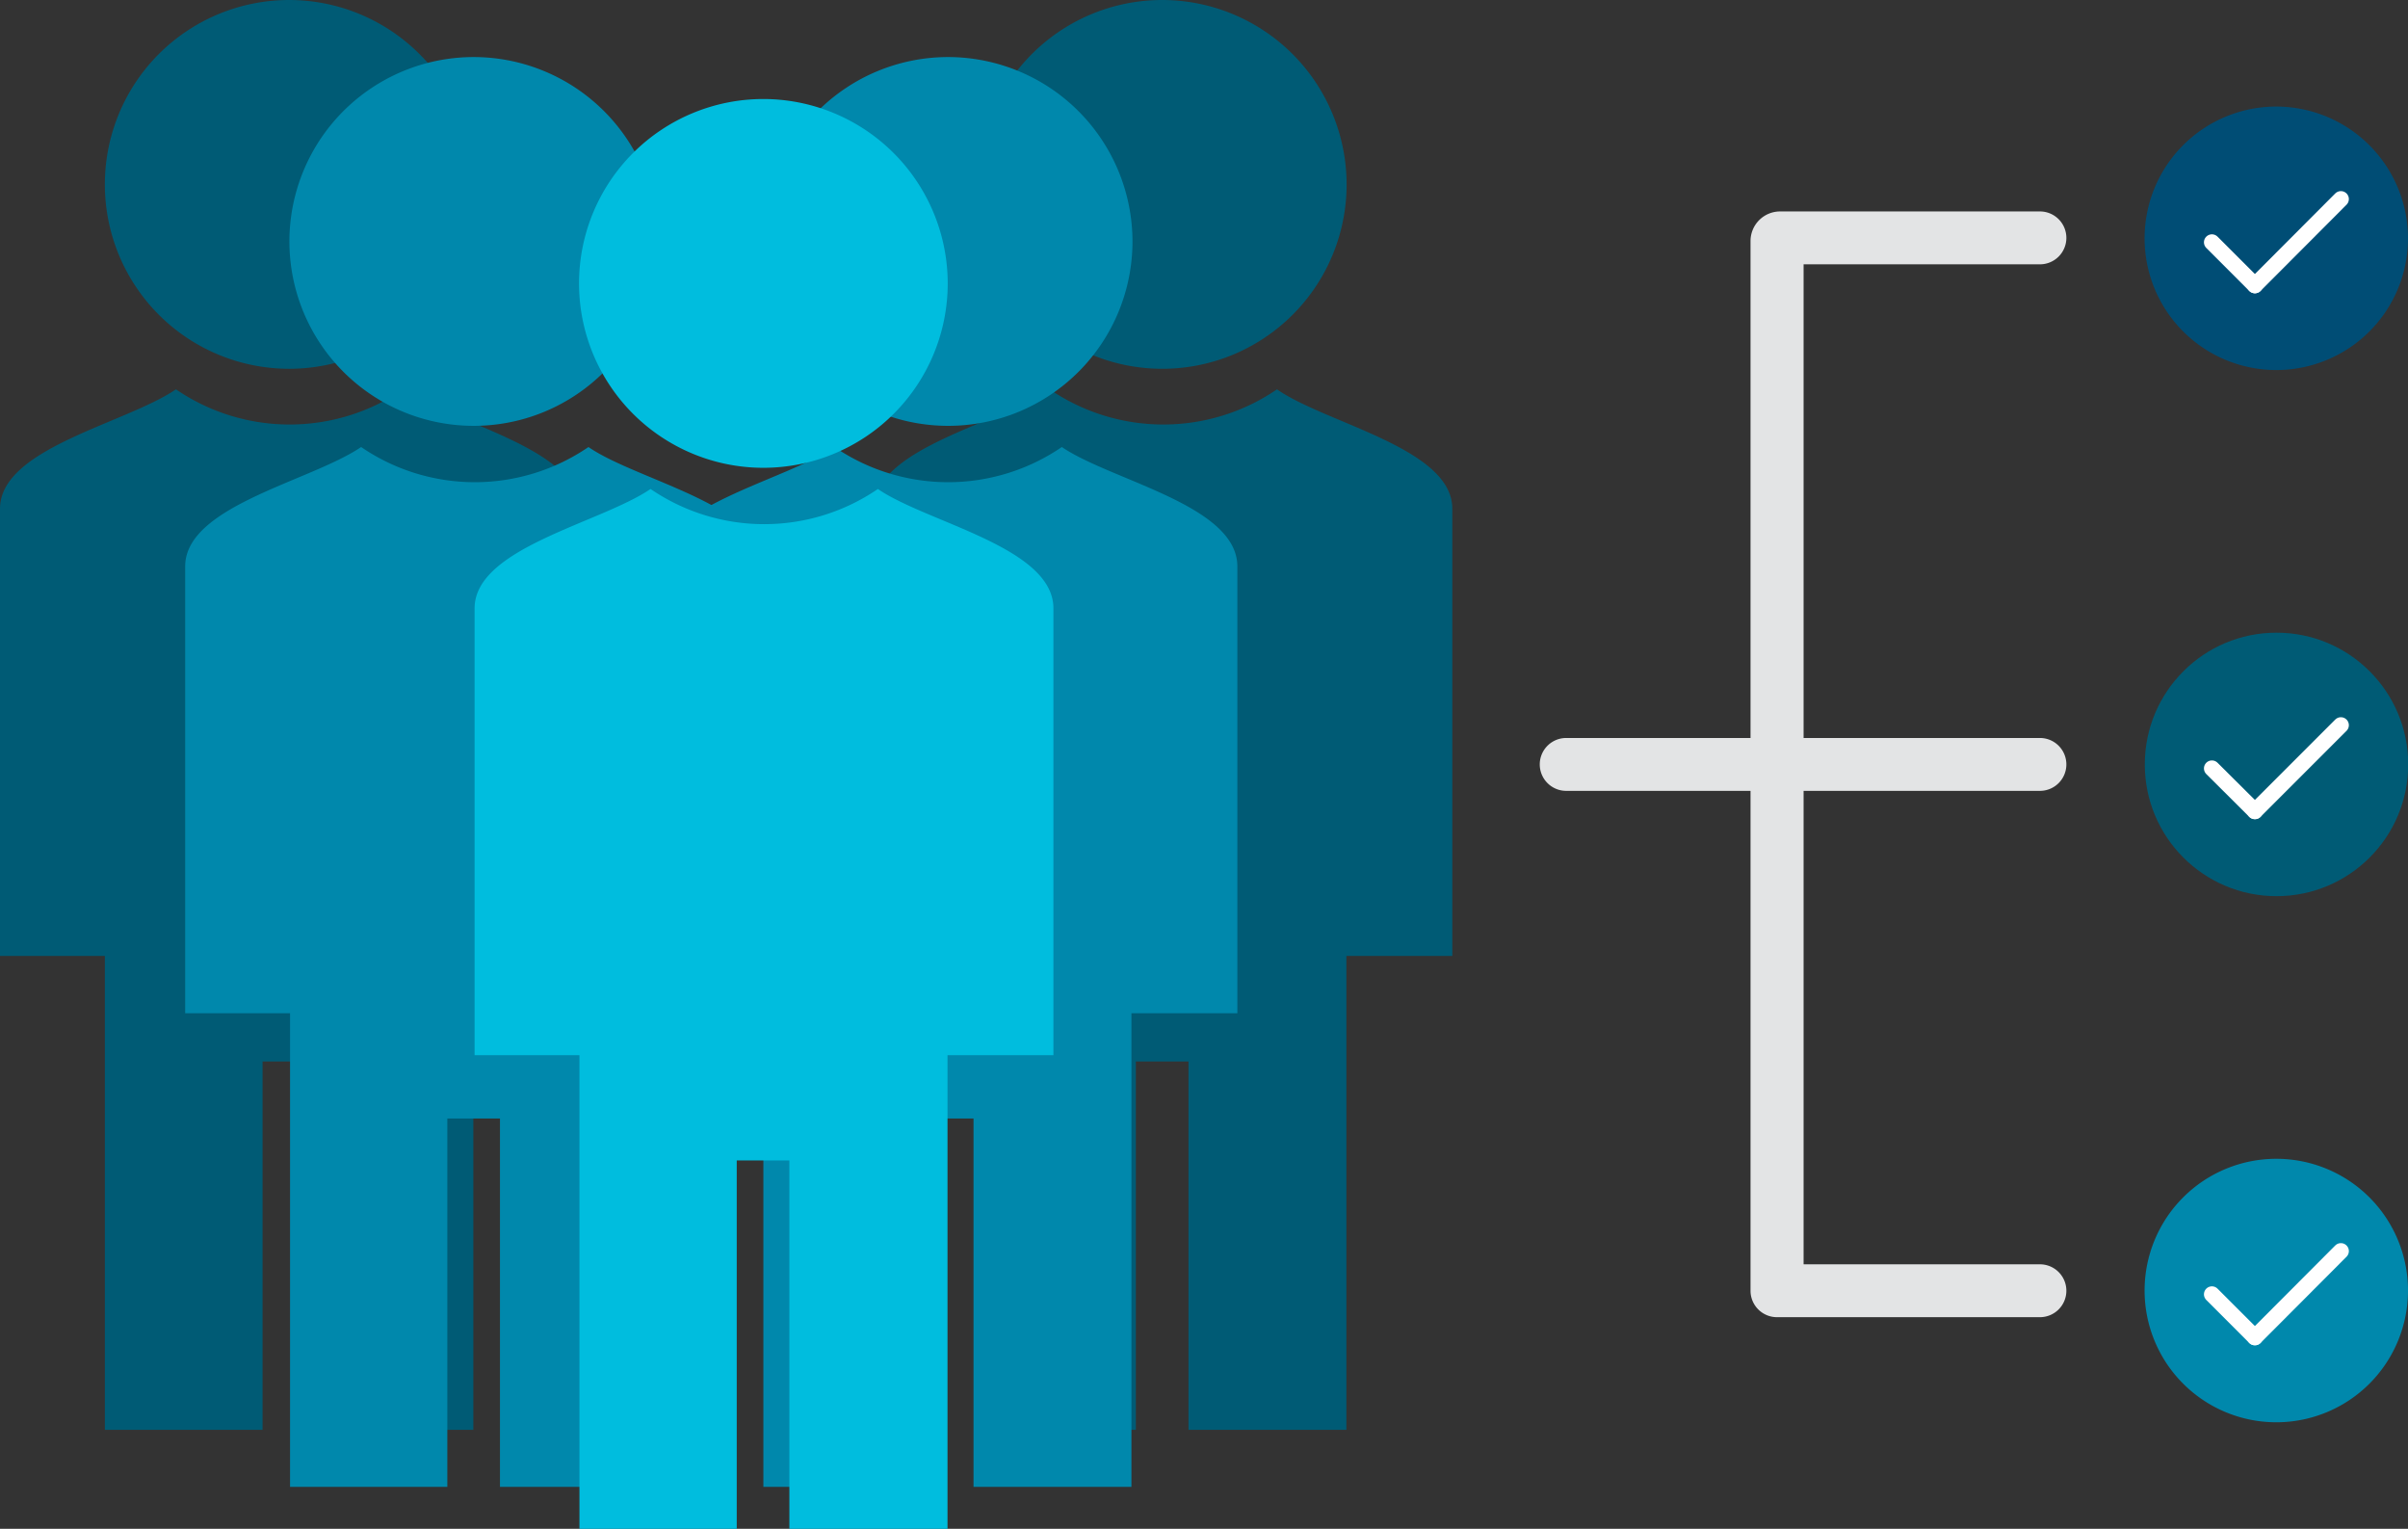 <svg xmlns="http://www.w3.org/2000/svg" viewBox="0 0 114.82 72.88">
  <rect x="0" y="0" width="114.82" height="72.88" fill="#333333" stroke="none"/>
  <defs>
    <style>
      .cls-1 {
        fill: #005b75;
      }

      .cls-2 {
        fill: #0088ac;
      }

      .cls-3 {
        fill: #00bdde;
      }

      .cls-4 {
        fill: #004d75;
      }

      .cls-5 {
        fill: #e3e4e5;
      }

      .cls-6 {
        fill: none;
        stroke: #fff;
        stroke-linecap: round;
        stroke-linejoin: round;
        stroke-width: 0.76px;
      }
    </style>
  </defs>
  <title>traxion-team_2</title>
  <g id="Layer_2" data-name="Layer 2">
    <g id="Capa_1" data-name="Capa 1">
      <g>
        <g>
          <g>
            <path class="cls-1" d="M64.21,8.79A8.79,8.79,0,1,1,55.43,0,8.8,8.8,0,0,1,64.21,8.79Z"/>
            <path class="cls-1" d="M69.25,24.25V45.57H64.2V68.16H56.67V50.6H54.16V68.16h-7.5V45.57h-5V24.25c0-2.89,6-4.06,8.39-5.69a9.6,9.6,0,0,0,10.84,0C63.22,20.19,69.25,21.36,69.25,24.25Z"/>
          </g>
          <g>
            <path class="cls-1" d="M22.58,8.79A8.79,8.79,0,1,1,13.79,0,8.8,8.8,0,0,1,22.58,8.79Z"/>
            <path class="cls-1" d="M27.62,24.25V45.57H22.57V68.16H15V50.6H12.52V68.16H5V45.57H0V24.25c0-2.89,6-4.06,8.39-5.69a9.6,9.6,0,0,0,10.84,0C21.59,20.19,27.62,21.36,27.62,24.25Z"/>
          </g>
          <g>
            <path class="cls-2" d="M31.38,11.51A8.79,8.79,0,1,1,22.6,2.72,8.8,8.8,0,0,1,31.38,11.51Z"/>
            <path class="cls-2" d="M36.42,27V48.3H31.37V70.88H23.84V53.32H21.33V70.88h-7.5V48.3h-5V27c0-2.89,6-4.06,8.39-5.69a9.6,9.6,0,0,0,10.84,0C30.39,22.92,36.42,24.08,36.42,27Z"/>
          </g>
          <g>
            <path class="cls-2" d="M54,11.51a8.79,8.79,0,1,1-8.79-8.79A8.8,8.8,0,0,1,54,11.51Z"/>
            <path class="cls-2" d="M59,27V48.3H53.95V70.88H46.42V53.32H43.91V70.88H36.4V48.3h-5V27c0-2.89,6-4.06,8.39-5.69a9.6,9.6,0,0,0,10.84,0C53,22.92,59,24.08,59,27Z"/>
          </g>
          <g>
            <path class="cls-3" d="M45.19,13.51A8.79,8.79,0,1,1,36.4,4.72,8.8,8.8,0,0,1,45.19,13.51Z"/>
            <path class="cls-3" d="M50.23,29V50.3H45.18V72.88H37.64V55.32H35.13V72.88h-7.5V50.3h-5V29c0-2.89,6-4.06,8.39-5.69a9.6,9.6,0,0,0,10.84,0C44.2,24.92,50.23,26.08,50.23,29Z"/>
          </g>
        </g>
        <g>
          <circle class="cls-1" cx="108.55" cy="36.44" r="6.28"/>
          <path class="cls-2" d="M114.82,61.52a6.28,6.28,0,1,1-6.28-6.28A6.28,6.28,0,0,1,114.82,61.52Z"/>
          <path class="cls-4" d="M114.82,11.36a6.28,6.28,0,1,1-6.28-6.28A6.29,6.29,0,0,1,114.82,11.36Z"/>
          <path class="cls-5" d="M83.47,35.18H74.68a1.26,1.26,0,0,0-1.26,1.26h0a1.26,1.26,0,0,0,1.26,1.26h8.79V61.53a1.26,1.26,0,0,0,1.26,1.26H97.27a1.26,1.26,0,0,0,1.26-1.26h0a1.26,1.26,0,0,0-1.26-1.26H86V37.7H97.27a1.26,1.26,0,0,0,1.26-1.26h0a1.26,1.26,0,0,0-1.26-1.26H86V12.6H97.27a1.26,1.26,0,0,0,1.26-1.26h0a1.26,1.26,0,0,0-1.26-1.26H84.88a1.41,1.41,0,0,0-1.41,1.41Z"/>
        </g>
      </g>
      <g>
        <line class="cls-6" x1="105.47" y1="11.55" x2="107.52" y2="13.6"/>
        <line class="cls-6" x1="107.52" y1="13.6" x2="111.62" y2="9.49"/>
      </g>
      <g>
        <line class="cls-6" x1="105.47" y1="36.63" x2="107.52" y2="38.67"/>
        <line class="cls-6" x1="107.52" y1="38.67" x2="111.62" y2="34.57"/>
      </g>
      <g>
        <line class="cls-6" x1="105.47" y1="61.7" x2="107.52" y2="63.75"/>
        <line class="cls-6" x1="107.52" y1="63.75" x2="111.62" y2="59.64"/>
      </g>
    </g>
  </g>
</svg>
